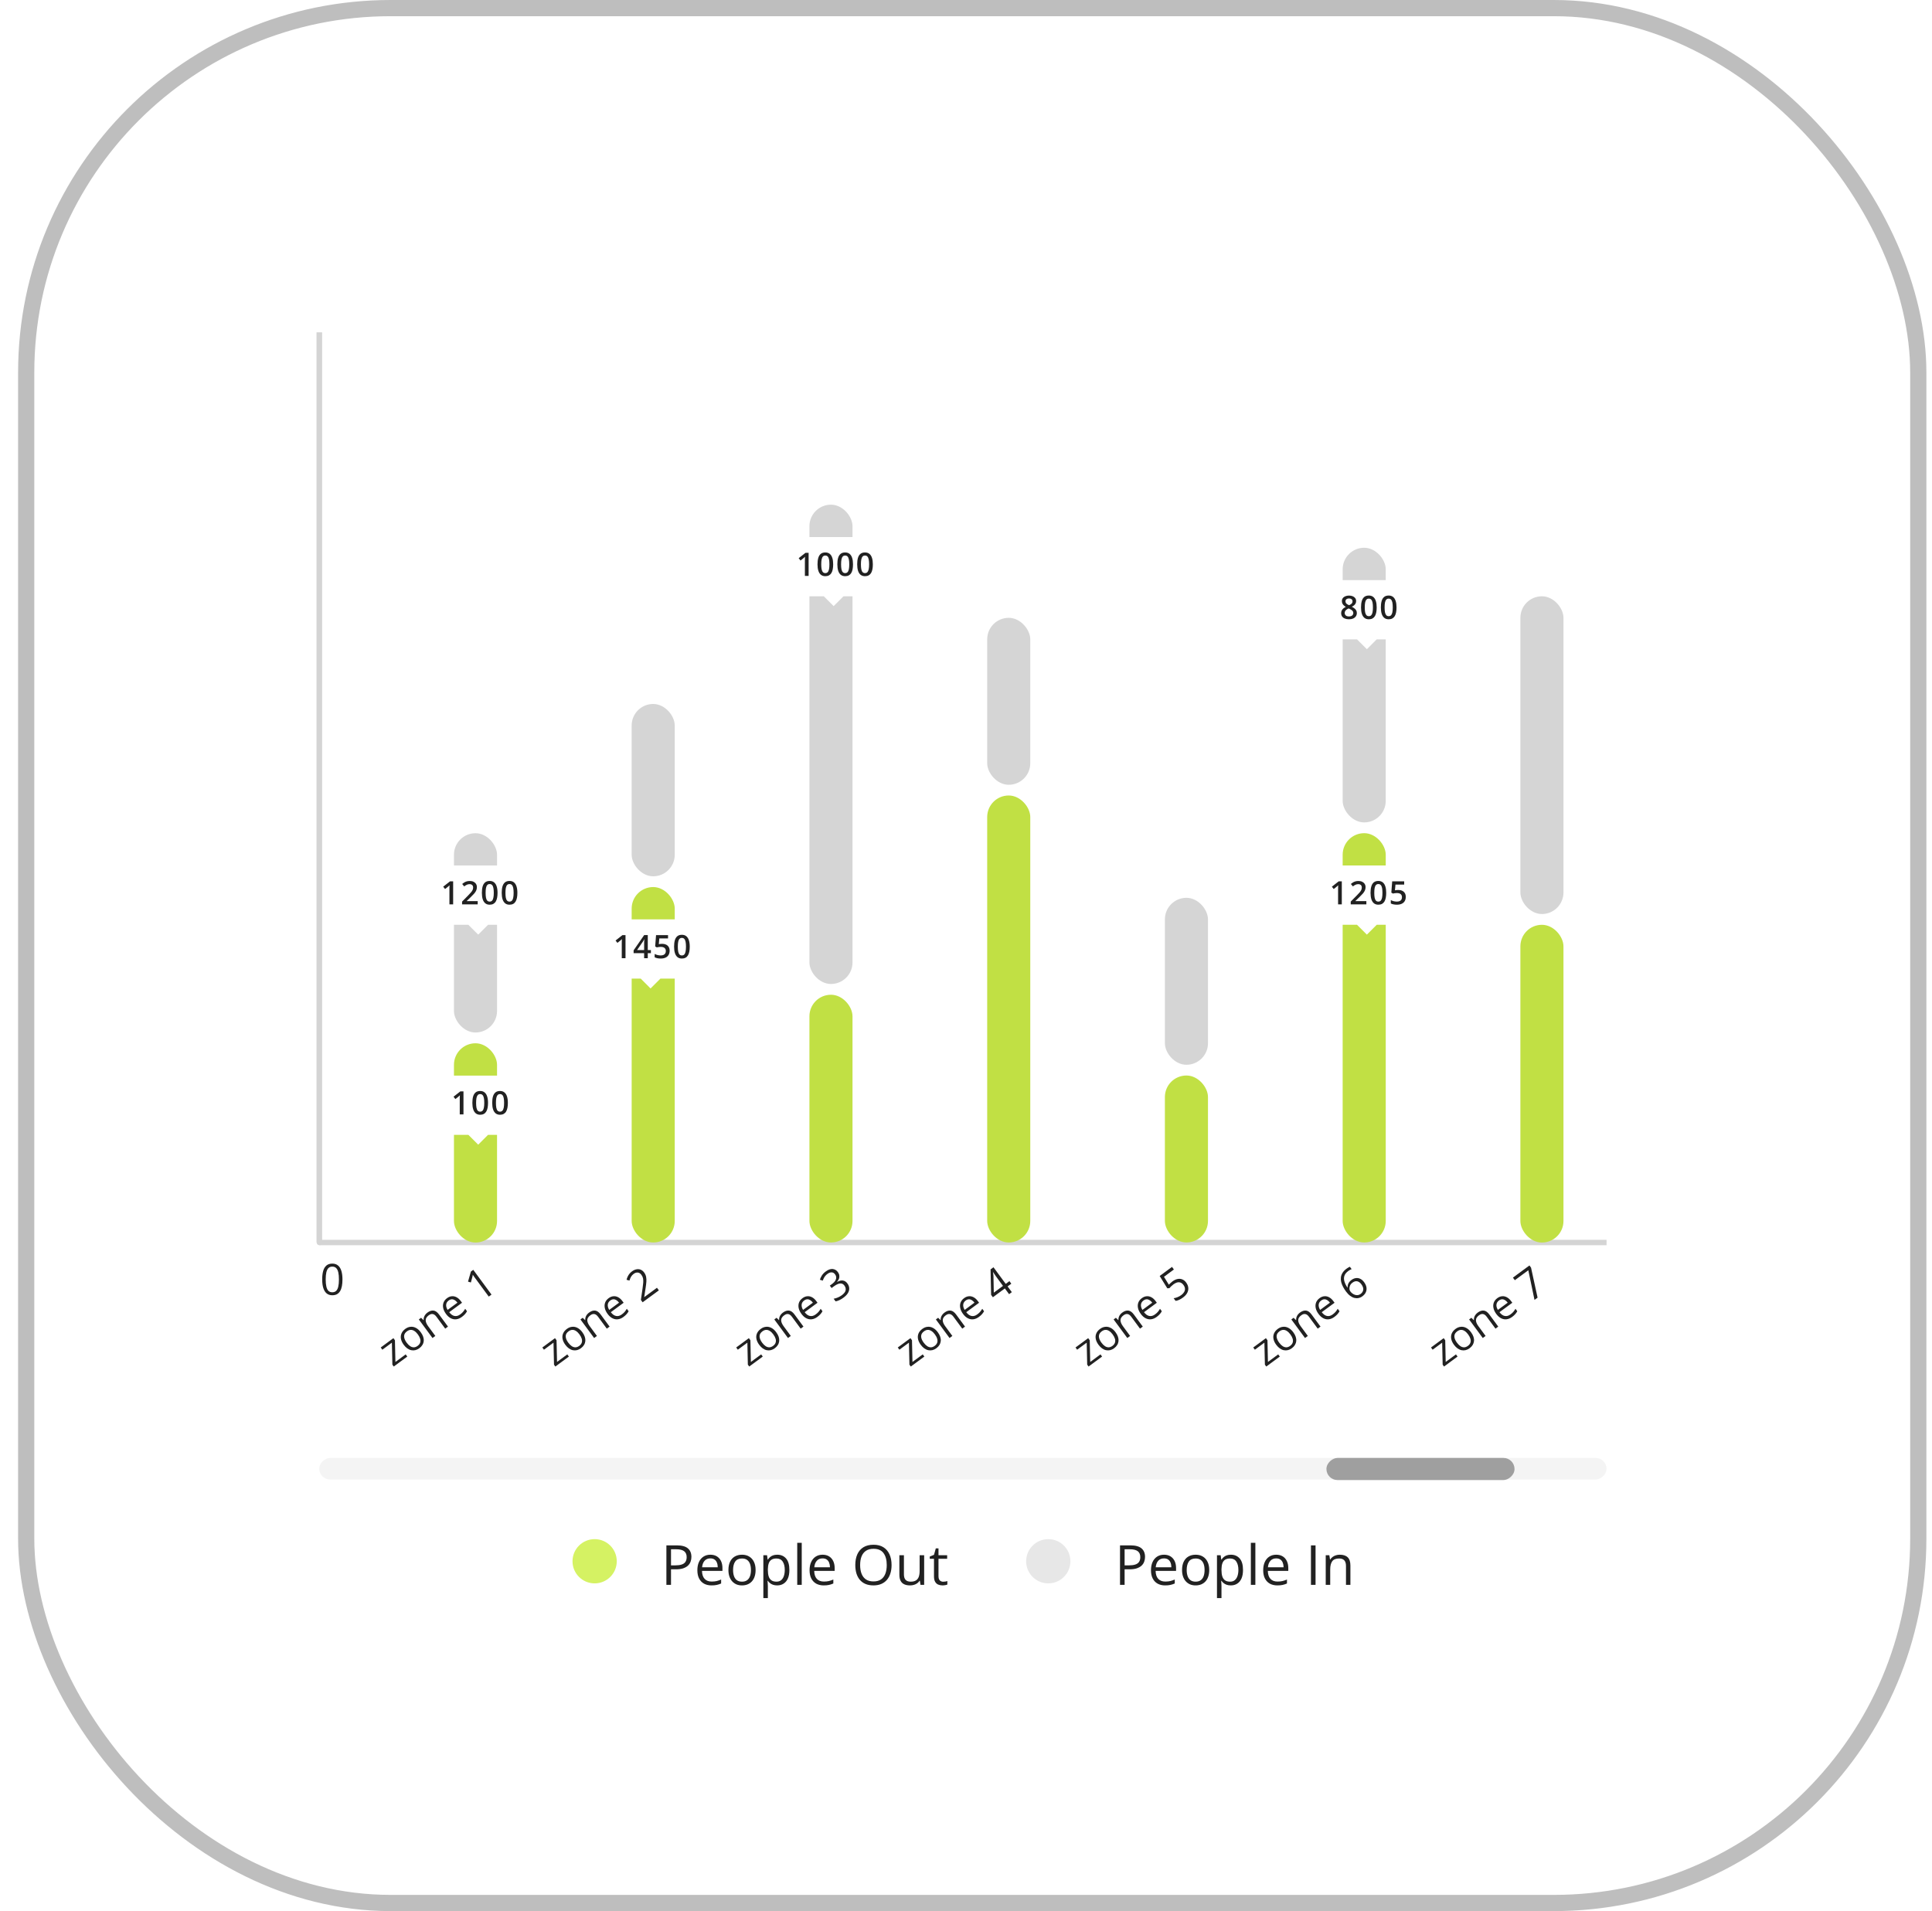 <svg width="93" height="92" viewBox="0 0 93 92" fill="none" xmlns="http://www.w3.org/2000/svg">
<rect x="1.261" y="0.39" width="91.079" height="91.22" rx="17.542" stroke="#BEBEBE" stroke-width="0.78"/>
<g clip-path="url(#clip0_7837_43870)">
<rect width="70" height="61" transform="translate(12 16)" fill="white"/>
<path d="M15.371 9.777V59.814" stroke="#E0E0E0" stroke-width="0.259"/>
<path d="M16.485 61.592C16.485 61.712 16.476 61.819 16.458 61.914C16.44 62.008 16.411 62.088 16.372 62.154C16.333 62.219 16.282 62.269 16.22 62.304C16.158 62.337 16.083 62.354 15.996 62.354C15.886 62.354 15.795 62.324 15.723 62.264C15.651 62.204 15.598 62.117 15.562 62.004C15.527 61.89 15.509 61.752 15.509 61.592C15.509 61.434 15.525 61.298 15.557 61.184C15.589 61.07 15.641 60.983 15.713 60.922C15.784 60.861 15.879 60.83 15.996 60.83C16.108 60.83 16.2 60.861 16.272 60.921C16.344 60.981 16.398 61.068 16.433 61.182C16.468 61.296 16.485 61.432 16.485 61.592ZM15.678 61.592C15.678 61.729 15.689 61.844 15.71 61.936C15.731 62.028 15.764 62.097 15.811 62.143C15.858 62.188 15.92 62.21 15.996 62.21C16.073 62.21 16.134 62.188 16.181 62.143C16.228 62.097 16.262 62.029 16.283 61.937C16.305 61.845 16.315 61.73 16.315 61.592C16.315 61.456 16.305 61.343 16.284 61.251C16.263 61.16 16.229 61.091 16.183 61.045C16.136 60.998 16.074 60.975 15.996 60.975C15.919 60.975 15.857 60.998 15.81 61.045C15.763 61.091 15.73 61.16 15.709 61.251C15.688 61.343 15.678 61.456 15.678 61.592Z" fill="#212121"/>
<path d="M15.242 59.814C15.242 59.886 15.3 59.944 15.371 59.944C15.443 59.944 15.501 59.886 15.501 59.814H15.242ZM15.371 9.777H15.242V59.814H15.371H15.501V9.777H15.371Z" fill="#D4D4D4"/>
<path d="M15.371 59.815H77.334" stroke="#D4D4D4" stroke-width="0.259"/>
<rect x="21.852" y="50.223" width="2.074" height="9.593" rx="1.037" fill="#C1E044"/>
<rect x="21.852" y="40.111" width="2.074" height="9.593" rx="1.037" fill="#D5D5D5"/>
<rect x="30.406" y="42.703" width="2.074" height="17.111" rx="1.037" fill="#C1E044"/>
<rect x="30.406" y="33.889" width="2.074" height="8.296" rx="1.037" fill="#D5D5D5"/>
<rect x="38.963" y="47.887" width="2.074" height="11.926" rx="1.037" fill="#C1E044"/>
<rect x="38.963" y="24.295" width="2.074" height="23.074" rx="1.037" fill="#D5D5D5"/>
<rect x="47.52" y="38.295" width="2.074" height="21.518" rx="1.037" fill="#C1E044"/>
<rect x="47.52" y="29.742" width="2.074" height="8.037" rx="1.037" fill="#D5D5D5"/>
<rect x="56.074" y="51.775" width="2.074" height="8.037" rx="1.037" fill="#C1E044"/>
<rect x="56.074" y="43.221" width="2.074" height="8.037" rx="1.037" fill="#D5D5D5"/>
<rect x="64.631" y="40.109" width="2.074" height="19.704" rx="1.037" fill="#C1E044"/>
<rect x="64.631" y="26.369" width="2.074" height="13.222" rx="1.037" fill="#D5D5D5"/>
<rect x="73.186" y="44.52" width="2.074" height="15.296" rx="1.037" fill="#C1E044"/>
<rect x="73.186" y="28.705" width="2.074" height="15.296" rx="1.037" fill="#D5D5D5"/>
<g filter="url(#filter0_d_7837_43870)">
<path d="M32.872 44C33.516 44 34.038 44.523 34.038 45.167V45.685C34.038 46.33 33.516 46.852 32.872 46.852H31.79L31.316 47.326L30.843 46.852H29.761C29.116 46.852 28.594 46.33 28.594 45.685V45.167C28.594 44.523 29.116 44 29.761 44H32.872Z" fill="white"/>
</g>
<g filter="url(#filter1_d_7837_43870)">
<path d="M24.575 41.406C25.219 41.406 25.741 41.929 25.741 42.573V43.092C25.741 43.736 25.219 44.259 24.575 44.259H23.495L23.02 44.734L22.544 44.259H21.464C20.82 44.259 20.297 43.736 20.297 43.092V42.573C20.297 41.929 20.82 41.406 21.464 41.406H24.575Z" fill="white"/>
</g>
<g filter="url(#filter2_d_7837_43870)">
<path d="M24.575 51.52C25.219 51.52 25.741 52.042 25.741 52.687V53.205C25.741 53.849 25.219 54.372 24.575 54.372H23.493L23.02 54.846L22.546 54.372H21.464C20.82 54.372 20.297 53.849 20.297 53.205V52.687C20.297 52.042 20.82 51.52 21.464 51.52H24.575Z" fill="white"/>
</g>
<g filter="url(#filter3_d_7837_43870)">
<path d="M67.353 41.406C67.997 41.406 68.519 41.929 68.519 42.573V43.092C68.519 43.736 67.997 44.259 67.353 44.259H66.272L65.797 44.734L65.321 44.259H64.241C63.597 44.259 63.074 43.736 63.074 43.092V42.573C63.074 41.929 63.597 41.406 64.241 41.406H67.353Z" fill="white"/>
</g>
<g filter="url(#filter4_d_7837_43870)">
<path d="M67.353 27.668C67.997 27.668 68.519 28.191 68.519 28.835V29.354C68.519 29.998 67.997 30.52 67.353 30.52H66.27L65.797 30.994L65.323 30.52H64.241C63.597 30.52 63.074 29.998 63.074 29.354V28.835C63.074 28.191 63.597 27.668 64.241 27.668H67.353Z" fill="white"/>
</g>
<path d="M30.11 46.129H29.93V45.414C29.93 45.39 29.931 45.367 29.931 45.343C29.932 45.319 29.932 45.296 29.933 45.273C29.934 45.25 29.935 45.228 29.936 45.208C29.926 45.219 29.913 45.232 29.897 45.246C29.882 45.259 29.866 45.273 29.848 45.288L29.721 45.39L29.631 45.277L29.961 45.018H30.11V46.129ZM31.332 45.885H31.182V46.129H31.006V45.885H30.5V45.75L31.008 45.015H31.182V45.737H31.332V45.885ZM31.006 45.737V45.461C31.006 45.438 31.006 45.415 31.006 45.392C31.007 45.368 31.008 45.346 31.009 45.324C31.01 45.302 31.011 45.282 31.012 45.264C31.013 45.245 31.014 45.23 31.015 45.217H31.009C30.999 45.238 30.988 45.258 30.977 45.28C30.965 45.3 30.953 45.321 30.939 45.34L30.666 45.737H31.006ZM31.872 45.435C31.944 45.435 32.007 45.448 32.061 45.473C32.115 45.499 32.158 45.536 32.188 45.586C32.219 45.635 32.234 45.695 32.234 45.767C32.234 45.845 32.217 45.912 32.184 45.969C32.152 46.025 32.103 46.068 32.039 46.099C31.976 46.129 31.898 46.144 31.806 46.144C31.748 46.144 31.694 46.139 31.643 46.129C31.593 46.119 31.55 46.104 31.513 46.083V45.922C31.551 45.944 31.597 45.961 31.65 45.975C31.703 45.988 31.754 45.995 31.802 45.995C31.854 45.995 31.898 45.987 31.935 45.972C31.972 45.956 32.001 45.933 32.02 45.902C32.041 45.87 32.051 45.831 32.051 45.783C32.051 45.719 32.03 45.67 31.989 45.635C31.949 45.6 31.885 45.583 31.799 45.583C31.768 45.583 31.736 45.586 31.701 45.591C31.668 45.596 31.639 45.602 31.616 45.608L31.538 45.562L31.58 45.018H32.157V45.176H31.737L31.713 45.452C31.731 45.448 31.753 45.444 31.778 45.441C31.803 45.437 31.835 45.435 31.872 45.435ZM33.202 45.573C33.202 45.663 33.195 45.743 33.181 45.814C33.167 45.884 33.145 45.944 33.115 45.993C33.085 46.042 33.046 46.08 32.998 46.105C32.95 46.131 32.892 46.144 32.824 46.144C32.738 46.144 32.667 46.122 32.612 46.077C32.556 46.031 32.515 45.966 32.488 45.88C32.461 45.795 32.448 45.692 32.448 45.573C32.448 45.453 32.46 45.351 32.484 45.266C32.509 45.181 32.549 45.115 32.604 45.069C32.659 45.024 32.732 45.001 32.824 45.001C32.91 45.001 32.98 45.024 33.036 45.069C33.092 45.114 33.134 45.18 33.161 45.265C33.188 45.35 33.202 45.453 33.202 45.573ZM32.628 45.573C32.628 45.667 32.634 45.745 32.646 45.808C32.658 45.87 32.679 45.917 32.708 45.949C32.737 45.98 32.776 45.995 32.824 45.995C32.872 45.995 32.91 45.98 32.939 45.949C32.968 45.918 32.989 45.871 33.001 45.808C33.014 45.746 33.021 45.667 33.021 45.573C33.021 45.48 33.015 45.402 33.002 45.339C32.989 45.276 32.969 45.229 32.94 45.198C32.911 45.166 32.872 45.15 32.824 45.15C32.775 45.15 32.736 45.166 32.707 45.198C32.679 45.229 32.658 45.276 32.646 45.339C32.634 45.402 32.628 45.48 32.628 45.573Z" fill="#212121"/>
<path d="M21.813 43.537H21.634V42.822C21.634 42.799 21.634 42.775 21.634 42.751C21.635 42.727 21.635 42.704 21.636 42.681C21.637 42.658 21.638 42.636 21.64 42.616C21.629 42.627 21.616 42.64 21.6 42.654C21.585 42.667 21.569 42.682 21.552 42.696L21.424 42.798L21.334 42.685L21.664 42.427H21.813V43.537ZM22.995 43.537H22.243V43.403L22.531 43.111C22.587 43.054 22.632 43.005 22.668 42.964C22.704 42.923 22.731 42.884 22.748 42.847C22.766 42.81 22.775 42.77 22.775 42.726C22.775 42.672 22.759 42.632 22.728 42.604C22.697 42.577 22.657 42.563 22.606 42.563C22.558 42.563 22.513 42.572 22.472 42.592C22.432 42.61 22.39 42.637 22.346 42.672L22.248 42.554C22.279 42.528 22.312 42.504 22.347 42.482C22.383 42.46 22.422 42.443 22.465 42.43C22.509 42.417 22.559 42.411 22.614 42.411C22.685 42.411 22.746 42.423 22.797 42.449C22.848 42.474 22.887 42.508 22.914 42.553C22.942 42.597 22.956 42.649 22.956 42.708C22.956 42.768 22.944 42.823 22.921 42.874C22.897 42.925 22.863 42.975 22.819 43.024C22.775 43.074 22.722 43.127 22.662 43.185L22.469 43.372V43.381H22.995V43.537ZM23.95 42.981C23.95 43.071 23.943 43.151 23.929 43.222C23.915 43.292 23.893 43.352 23.863 43.401C23.834 43.45 23.794 43.488 23.746 43.514C23.698 43.539 23.64 43.552 23.572 43.552C23.486 43.552 23.416 43.53 23.36 43.485C23.304 43.439 23.263 43.374 23.236 43.289C23.209 43.203 23.196 43.101 23.196 42.981C23.196 42.862 23.208 42.759 23.232 42.674C23.257 42.589 23.297 42.523 23.352 42.477C23.407 42.432 23.48 42.409 23.572 42.409C23.658 42.409 23.729 42.432 23.784 42.477C23.841 42.523 23.882 42.588 23.909 42.673C23.936 42.759 23.95 42.861 23.95 42.981ZM23.376 42.981C23.376 43.075 23.382 43.153 23.394 43.216C23.407 43.279 23.427 43.326 23.456 43.357C23.485 43.388 23.524 43.403 23.572 43.403C23.62 43.403 23.658 43.388 23.687 43.357C23.716 43.326 23.737 43.279 23.749 43.217C23.763 43.154 23.769 43.075 23.769 42.981C23.769 42.888 23.763 42.81 23.75 42.747C23.738 42.684 23.717 42.637 23.688 42.606C23.659 42.574 23.62 42.558 23.572 42.558C23.523 42.558 23.484 42.574 23.456 42.606C23.427 42.637 23.407 42.684 23.394 42.747C23.382 42.81 23.376 42.888 23.376 42.981ZM24.905 42.981C24.905 43.071 24.898 43.151 24.884 43.222C24.87 43.292 24.848 43.352 24.818 43.401C24.788 43.45 24.75 43.488 24.701 43.514C24.653 43.539 24.595 43.552 24.527 43.552C24.441 43.552 24.37 43.53 24.315 43.485C24.259 43.439 24.218 43.374 24.191 43.289C24.164 43.203 24.151 43.101 24.151 42.981C24.151 42.862 24.163 42.759 24.187 42.674C24.212 42.589 24.252 42.523 24.307 42.477C24.362 42.432 24.436 42.409 24.527 42.409C24.613 42.409 24.684 42.432 24.739 42.477C24.796 42.523 24.837 42.588 24.864 42.673C24.891 42.759 24.905 42.861 24.905 42.981ZM24.331 42.981C24.331 43.075 24.337 43.153 24.349 43.216C24.362 43.279 24.382 43.326 24.411 43.357C24.44 43.388 24.479 43.403 24.527 43.403C24.575 43.403 24.613 43.388 24.642 43.357C24.671 43.326 24.692 43.279 24.704 43.217C24.718 43.154 24.724 43.075 24.724 42.981C24.724 42.888 24.718 42.81 24.705 42.747C24.692 42.684 24.672 42.637 24.643 42.606C24.614 42.574 24.575 42.558 24.527 42.558C24.478 42.558 24.439 42.574 24.41 42.606C24.382 42.637 24.362 42.684 24.349 42.747C24.337 42.81 24.331 42.888 24.331 42.981Z" fill="#212121"/>
<path d="M22.31 53.648H22.131V52.934C22.131 52.91 22.131 52.886 22.131 52.862C22.132 52.839 22.132 52.815 22.133 52.792C22.134 52.77 22.135 52.748 22.137 52.727C22.126 52.739 22.113 52.751 22.097 52.765C22.082 52.779 22.066 52.793 22.049 52.808L21.921 52.909L21.831 52.796L22.161 52.538H22.31V53.648ZM23.492 53.092C23.492 53.182 23.485 53.262 23.471 53.333C23.457 53.404 23.435 53.463 23.405 53.513C23.375 53.562 23.337 53.599 23.288 53.625C23.24 53.651 23.182 53.664 23.114 53.664C23.028 53.664 22.957 53.641 22.902 53.596C22.846 53.55 22.805 53.485 22.778 53.4C22.751 53.315 22.738 53.212 22.738 53.092C22.738 52.973 22.75 52.871 22.774 52.786C22.799 52.7 22.839 52.634 22.894 52.589C22.949 52.543 23.023 52.52 23.114 52.52C23.2 52.52 23.271 52.543 23.326 52.589C23.383 52.634 23.424 52.699 23.451 52.785C23.478 52.87 23.492 52.972 23.492 53.092ZM22.918 53.092C22.918 53.186 22.924 53.264 22.936 53.327C22.949 53.39 22.969 53.437 22.998 53.468C23.027 53.499 23.066 53.515 23.114 53.515C23.162 53.515 23.2 53.499 23.229 53.468C23.258 53.438 23.279 53.391 23.291 53.328C23.305 53.265 23.311 53.187 23.311 53.092C23.311 52.999 23.305 52.921 23.292 52.858C23.28 52.796 23.259 52.749 23.23 52.717C23.201 52.685 23.162 52.669 23.114 52.669C23.065 52.669 23.026 52.685 22.997 52.717C22.969 52.749 22.949 52.796 22.936 52.858C22.924 52.921 22.918 52.999 22.918 53.092ZM24.447 53.092C24.447 53.182 24.44 53.262 24.426 53.333C24.412 53.404 24.39 53.463 24.36 53.513C24.331 53.562 24.291 53.599 24.243 53.625C24.195 53.651 24.137 53.664 24.069 53.664C23.983 53.664 23.913 53.641 23.857 53.596C23.801 53.55 23.76 53.485 23.733 53.4C23.706 53.315 23.693 53.212 23.693 53.092C23.693 52.973 23.705 52.871 23.729 52.786C23.754 52.7 23.794 52.634 23.849 52.589C23.904 52.543 23.978 52.52 24.069 52.52C24.155 52.52 24.226 52.543 24.281 52.589C24.338 52.634 24.379 52.699 24.406 52.785C24.433 52.87 24.447 52.972 24.447 53.092ZM23.873 53.092C23.873 53.186 23.879 53.264 23.891 53.327C23.904 53.39 23.924 53.437 23.953 53.468C23.982 53.499 24.021 53.515 24.069 53.515C24.117 53.515 24.155 53.499 24.184 53.468C24.213 53.438 24.234 53.391 24.247 53.328C24.26 53.265 24.266 53.187 24.266 53.092C24.266 52.999 24.26 52.921 24.247 52.858C24.235 52.796 24.214 52.749 24.185 52.717C24.156 52.685 24.117 52.669 24.069 52.669C24.02 52.669 23.981 52.685 23.953 52.717C23.924 52.749 23.904 52.796 23.891 52.858C23.879 52.921 23.873 52.999 23.873 53.092Z" fill="#212121"/>
<path d="M64.59 43.537H64.411V42.822C64.411 42.799 64.411 42.775 64.412 42.751C64.412 42.727 64.413 42.704 64.413 42.681C64.414 42.658 64.415 42.636 64.417 42.616C64.406 42.627 64.393 42.64 64.377 42.654C64.362 42.667 64.346 42.682 64.329 42.696L64.201 42.798L64.112 42.685L64.441 42.427H64.59V43.537ZM65.772 43.537H65.02V43.403L65.308 43.111C65.364 43.054 65.41 43.005 65.446 42.964C65.482 42.923 65.508 42.884 65.525 42.847C65.543 42.81 65.552 42.77 65.552 42.726C65.552 42.672 65.537 42.632 65.506 42.604C65.475 42.577 65.434 42.563 65.383 42.563C65.335 42.563 65.291 42.572 65.25 42.592C65.209 42.61 65.167 42.637 65.124 42.672L65.026 42.554C65.056 42.528 65.089 42.504 65.124 42.482C65.16 42.46 65.199 42.443 65.243 42.43C65.286 42.417 65.336 42.411 65.392 42.411C65.462 42.411 65.523 42.423 65.574 42.449C65.625 42.474 65.664 42.508 65.692 42.553C65.72 42.597 65.734 42.649 65.734 42.708C65.734 42.768 65.722 42.823 65.698 42.874C65.674 42.925 65.64 42.975 65.596 43.024C65.552 43.074 65.5 43.127 65.439 43.185L65.247 43.372V43.381H65.772V43.537ZM66.727 42.981C66.727 43.071 66.72 43.151 66.706 43.222C66.692 43.292 66.671 43.352 66.641 43.401C66.611 43.45 66.572 43.488 66.524 43.514C66.476 43.539 66.417 43.552 66.349 43.552C66.263 43.552 66.193 43.53 66.137 43.485C66.081 43.439 66.04 43.374 66.013 43.289C65.987 43.203 65.973 43.101 65.973 42.981C65.973 42.862 65.985 42.759 66.01 42.674C66.034 42.589 66.074 42.523 66.129 42.477C66.185 42.432 66.258 42.409 66.349 42.409C66.435 42.409 66.506 42.432 66.562 42.477C66.618 42.523 66.659 42.588 66.686 42.673C66.714 42.759 66.727 42.861 66.727 42.981ZM66.153 42.981C66.153 43.075 66.159 43.153 66.171 43.216C66.184 43.279 66.205 43.326 66.234 43.357C66.262 43.388 66.301 43.403 66.349 43.403C66.397 43.403 66.436 43.388 66.465 43.357C66.493 43.326 66.514 43.279 66.527 43.217C66.54 43.154 66.546 43.075 66.546 42.981C66.546 42.888 66.54 42.81 66.528 42.747C66.515 42.684 66.494 42.637 66.465 42.606C66.436 42.574 66.398 42.558 66.349 42.558C66.3 42.558 66.262 42.574 66.233 42.606C66.204 42.637 66.184 42.684 66.171 42.747C66.159 42.81 66.153 42.888 66.153 42.981ZM67.308 42.843C67.379 42.843 67.442 42.856 67.496 42.882C67.551 42.907 67.593 42.944 67.624 42.994C67.654 43.043 67.669 43.103 67.669 43.175C67.669 43.253 67.653 43.32 67.62 43.377C67.587 43.433 67.539 43.476 67.475 43.507C67.411 43.537 67.333 43.552 67.242 43.552C67.183 43.552 67.129 43.547 67.079 43.537C67.028 43.527 66.985 43.512 66.949 43.492V43.331C66.987 43.352 67.032 43.369 67.085 43.383C67.138 43.396 67.189 43.403 67.238 43.403C67.29 43.403 67.334 43.395 67.371 43.38C67.408 43.365 67.436 43.341 67.456 43.31C67.476 43.279 67.486 43.239 67.486 43.191C67.486 43.127 67.466 43.078 67.425 43.043C67.384 43.008 67.321 42.991 67.234 42.991C67.204 42.991 67.171 42.994 67.137 42.999C67.103 43.004 67.075 43.01 67.052 43.016L66.974 42.97L67.015 42.427H67.593V42.584H67.173L67.148 42.86C67.167 42.856 67.188 42.852 67.214 42.849C67.239 42.845 67.27 42.843 67.308 42.843Z" fill="#212121"/>
<path d="M64.937 28.671C65.001 28.671 65.059 28.681 65.111 28.702C65.162 28.721 65.203 28.751 65.234 28.791C65.264 28.83 65.279 28.879 65.279 28.937C65.279 28.982 65.27 29.021 65.251 29.055C65.233 29.088 65.208 29.118 65.177 29.143C65.145 29.168 65.11 29.19 65.071 29.209C65.115 29.23 65.155 29.255 65.191 29.283C65.228 29.31 65.258 29.342 65.28 29.379C65.303 29.416 65.314 29.459 65.314 29.509C65.314 29.571 65.298 29.625 65.266 29.671C65.235 29.716 65.191 29.751 65.135 29.776C65.079 29.8 65.013 29.812 64.938 29.812C64.858 29.812 64.789 29.8 64.733 29.776C64.676 29.753 64.633 29.719 64.603 29.675C64.574 29.63 64.559 29.577 64.559 29.515C64.559 29.464 64.569 29.42 64.59 29.382C64.61 29.345 64.637 29.312 64.671 29.285C64.705 29.258 64.743 29.235 64.784 29.216C64.749 29.195 64.717 29.172 64.688 29.146C64.66 29.12 64.636 29.09 64.619 29.056C64.603 29.021 64.594 28.981 64.594 28.936C64.594 28.879 64.61 28.83 64.641 28.791C64.671 28.752 64.713 28.722 64.764 28.702C64.817 28.681 64.874 28.671 64.937 28.671ZM64.73 29.508C64.73 29.557 64.747 29.597 64.781 29.628C64.816 29.66 64.867 29.675 64.935 29.675C65.003 29.675 65.055 29.66 65.09 29.629C65.126 29.598 65.143 29.557 65.143 29.507C65.143 29.474 65.134 29.446 65.116 29.421C65.098 29.396 65.074 29.374 65.044 29.355C65.014 29.335 64.981 29.317 64.944 29.3L64.92 29.29C64.881 29.307 64.847 29.326 64.818 29.347C64.79 29.368 64.768 29.392 64.752 29.418C64.737 29.444 64.73 29.474 64.73 29.508ZM64.935 28.809C64.886 28.809 64.846 28.821 64.814 28.845C64.782 28.869 64.767 28.903 64.767 28.948C64.767 28.98 64.774 29.008 64.79 29.03C64.805 29.053 64.826 29.073 64.853 29.09C64.879 29.106 64.908 29.121 64.94 29.135C64.971 29.122 64.999 29.107 65.023 29.09C65.049 29.074 65.069 29.054 65.083 29.031C65.099 29.008 65.106 28.98 65.106 28.948C65.106 28.903 65.09 28.869 65.058 28.845C65.027 28.821 64.986 28.809 64.935 28.809ZM66.269 29.241C66.269 29.331 66.262 29.411 66.248 29.482C66.234 29.552 66.213 29.612 66.183 29.661C66.153 29.71 66.114 29.747 66.066 29.773C66.018 29.799 65.959 29.812 65.891 29.812C65.805 29.812 65.735 29.79 65.679 29.744C65.623 29.699 65.582 29.634 65.555 29.549C65.528 29.463 65.515 29.36 65.515 29.241C65.515 29.121 65.527 29.019 65.552 28.934C65.576 28.849 65.616 28.783 65.671 28.737C65.727 28.692 65.8 28.669 65.891 28.669C65.977 28.669 66.048 28.692 66.104 28.737C66.16 28.782 66.201 28.848 66.228 28.933C66.256 29.018 66.269 29.121 66.269 29.241ZM65.695 29.241C65.695 29.335 65.701 29.413 65.713 29.476C65.726 29.538 65.747 29.585 65.776 29.617C65.805 29.648 65.843 29.663 65.891 29.663C65.939 29.663 65.978 29.648 66.007 29.617C66.035 29.586 66.056 29.539 66.069 29.476C66.082 29.414 66.088 29.335 66.088 29.241C66.088 29.148 66.082 29.07 66.07 29.007C66.057 28.944 66.036 28.897 66.007 28.866C65.978 28.834 65.94 28.818 65.891 28.818C65.842 28.818 65.804 28.834 65.775 28.866C65.746 28.897 65.726 28.944 65.713 29.007C65.701 29.07 65.695 29.148 65.695 29.241ZM67.224 29.241C67.224 29.331 67.217 29.411 67.203 29.482C67.189 29.552 67.168 29.612 67.138 29.661C67.108 29.71 67.069 29.747 67.021 29.773C66.973 29.799 66.914 29.812 66.846 29.812C66.76 29.812 66.69 29.79 66.634 29.744C66.579 29.699 66.537 29.634 66.51 29.549C66.484 29.463 66.47 29.36 66.47 29.241C66.47 29.121 66.482 29.019 66.507 28.934C66.531 28.849 66.571 28.783 66.627 28.737C66.682 28.692 66.755 28.669 66.846 28.669C66.932 28.669 67.003 28.692 67.059 28.737C67.115 28.782 67.156 28.848 67.183 28.933C67.211 29.018 67.224 29.121 67.224 29.241ZM66.65 29.241C66.65 29.335 66.656 29.413 66.668 29.476C66.681 29.538 66.702 29.585 66.731 29.617C66.76 29.648 66.798 29.663 66.846 29.663C66.894 29.663 66.933 29.648 66.962 29.617C66.99 29.586 67.011 29.539 67.024 29.476C67.037 29.414 67.043 29.335 67.043 29.241C67.043 29.148 67.037 29.07 67.025 29.007C67.012 28.944 66.991 28.897 66.962 28.866C66.933 28.834 66.895 28.818 66.846 28.818C66.797 28.818 66.759 28.834 66.73 28.866C66.701 28.897 66.681 28.944 66.668 29.007C66.656 29.07 66.65 29.148 66.65 29.241Z" fill="#212121"/>
<g filter="url(#filter5_d_7837_43870)">
<path d="M41.685 25.594C42.329 25.594 42.851 26.116 42.851 26.761V27.279C42.85 27.924 42.329 28.446 41.685 28.446H40.602L40.129 28.92L39.655 28.446H38.573C37.929 28.446 37.406 27.924 37.406 27.279V26.761C37.406 26.116 37.929 25.594 38.573 25.594H41.685Z" fill="white"/>
</g>
<path d="M38.924 27.723H38.745V27.008C38.745 26.984 38.745 26.96 38.746 26.936C38.746 26.913 38.747 26.889 38.747 26.867C38.748 26.844 38.749 26.822 38.751 26.801C38.74 26.813 38.727 26.826 38.712 26.839C38.696 26.853 38.68 26.867 38.663 26.882L38.535 26.984L38.446 26.87L38.775 26.612H38.924V27.723ZM40.106 27.167C40.106 27.256 40.099 27.337 40.085 27.407C40.071 27.478 40.05 27.538 40.02 27.587C39.99 27.636 39.951 27.673 39.903 27.699C39.855 27.725 39.796 27.738 39.728 27.738C39.642 27.738 39.572 27.715 39.516 27.67C39.46 27.625 39.419 27.559 39.392 27.474C39.365 27.389 39.352 27.286 39.352 27.167C39.352 27.047 39.364 26.945 39.389 26.86C39.413 26.774 39.453 26.709 39.508 26.663C39.564 26.617 39.637 26.595 39.728 26.595C39.814 26.595 39.885 26.617 39.941 26.663C39.997 26.708 40.038 26.773 40.065 26.859C40.093 26.944 40.106 27.047 40.106 27.167ZM39.532 27.167C39.532 27.26 39.538 27.339 39.55 27.401C39.563 27.464 39.584 27.511 39.613 27.543C39.641 27.573 39.68 27.589 39.728 27.589C39.776 27.589 39.815 27.573 39.843 27.543C39.872 27.512 39.893 27.465 39.906 27.402C39.919 27.339 39.925 27.261 39.925 27.167C39.925 27.073 39.919 26.995 39.907 26.933C39.894 26.87 39.873 26.823 39.844 26.791C39.815 26.759 39.777 26.744 39.728 26.744C39.679 26.744 39.641 26.759 39.612 26.791C39.583 26.823 39.563 26.87 39.55 26.933C39.538 26.995 39.532 27.073 39.532 27.167ZM41.061 27.167C41.061 27.256 41.054 27.337 41.04 27.407C41.026 27.478 41.005 27.538 40.975 27.587C40.945 27.636 40.906 27.673 40.858 27.699C40.81 27.725 40.751 27.738 40.683 27.738C40.597 27.738 40.527 27.715 40.471 27.67C40.415 27.625 40.374 27.559 40.347 27.474C40.321 27.389 40.307 27.286 40.307 27.167C40.307 27.047 40.319 26.945 40.343 26.86C40.368 26.774 40.408 26.709 40.464 26.663C40.519 26.617 40.592 26.595 40.683 26.595C40.769 26.595 40.84 26.617 40.896 26.663C40.952 26.708 40.993 26.773 41.02 26.859C41.048 26.944 41.061 27.047 41.061 27.167ZM40.487 27.167C40.487 27.26 40.493 27.339 40.505 27.401C40.518 27.464 40.539 27.511 40.568 27.543C40.596 27.573 40.635 27.589 40.683 27.589C40.731 27.589 40.77 27.573 40.798 27.543C40.827 27.512 40.848 27.465 40.861 27.402C40.874 27.339 40.88 27.261 40.88 27.167C40.88 27.073 40.874 26.995 40.861 26.933C40.849 26.87 40.828 26.823 40.799 26.791C40.77 26.759 40.732 26.744 40.683 26.744C40.634 26.744 40.596 26.759 40.567 26.791C40.538 26.823 40.518 26.87 40.505 26.933C40.493 26.995 40.487 27.073 40.487 27.167ZM42.016 27.167C42.016 27.256 42.009 27.337 41.995 27.407C41.981 27.478 41.96 27.538 41.93 27.587C41.9 27.636 41.861 27.673 41.813 27.699C41.765 27.725 41.706 27.738 41.638 27.738C41.552 27.738 41.482 27.715 41.426 27.67C41.37 27.625 41.329 27.559 41.302 27.474C41.276 27.389 41.262 27.286 41.262 27.167C41.262 27.047 41.274 26.945 41.298 26.86C41.323 26.774 41.363 26.709 41.419 26.663C41.474 26.617 41.547 26.595 41.638 26.595C41.724 26.595 41.795 26.617 41.851 26.663C41.907 26.708 41.948 26.773 41.975 26.859C42.003 26.944 42.016 27.047 42.016 27.167ZM41.442 27.167C41.442 27.26 41.448 27.339 41.46 27.401C41.473 27.464 41.494 27.511 41.523 27.543C41.551 27.573 41.59 27.589 41.638 27.589C41.686 27.589 41.725 27.573 41.754 27.543C41.782 27.512 41.803 27.465 41.816 27.402C41.829 27.339 41.836 27.261 41.836 27.167C41.836 27.073 41.829 26.995 41.816 26.933C41.804 26.87 41.783 26.823 41.754 26.791C41.725 26.759 41.687 26.744 41.638 26.744C41.589 26.744 41.551 26.759 41.522 26.791C41.493 26.823 41.473 26.87 41.46 26.933C41.448 26.995 41.442 27.073 41.442 27.167Z" fill="#212121"/>
<path d="M19.606 65.305L18.954 65.785L18.888 65.695L18.864 64.636L18.405 64.975L18.327 64.868L18.937 64.419L19.011 64.52L19.034 65.564L19.528 65.2L19.606 65.305ZM20.255 64.136C20.309 64.209 20.348 64.281 20.371 64.353C20.395 64.425 20.403 64.494 20.396 64.56C20.39 64.626 20.369 64.688 20.333 64.747C20.298 64.805 20.248 64.858 20.184 64.905C20.124 64.949 20.061 64.979 19.996 64.995C19.931 65.01 19.866 65.012 19.8 64.999C19.735 64.986 19.671 64.957 19.609 64.915C19.547 64.871 19.489 64.813 19.435 64.74C19.363 64.642 19.318 64.546 19.301 64.454C19.283 64.36 19.292 64.273 19.327 64.192C19.362 64.11 19.422 64.037 19.507 63.974C19.589 63.914 19.674 63.88 19.761 63.872C19.849 63.863 19.936 63.88 20.02 63.925C20.105 63.968 20.183 64.038 20.255 64.136ZM19.575 64.636C19.628 64.708 19.683 64.763 19.741 64.802C19.799 64.841 19.858 64.86 19.919 64.86C19.98 64.859 20.042 64.836 20.104 64.79C20.166 64.744 20.206 64.692 20.225 64.634C20.244 64.576 20.244 64.513 20.224 64.447C20.204 64.38 20.168 64.311 20.115 64.239C20.062 64.168 20.008 64.113 19.951 64.076C19.893 64.037 19.834 64.019 19.773 64.02C19.713 64.021 19.651 64.044 19.588 64.091C19.495 64.159 19.45 64.24 19.451 64.334C19.454 64.427 19.495 64.528 19.575 64.636ZM20.572 63.19C20.678 63.112 20.778 63.079 20.871 63.091C20.963 63.103 21.051 63.166 21.136 63.281L21.565 63.863L21.431 63.961L21.009 63.388C20.954 63.314 20.896 63.27 20.834 63.259C20.773 63.247 20.708 63.266 20.638 63.318C20.539 63.391 20.49 63.47 20.491 63.556C20.492 63.641 20.532 63.737 20.61 63.844L20.955 64.312L20.819 64.412L20.161 63.518L20.27 63.438L20.386 63.551L20.393 63.546C20.389 63.5 20.394 63.456 20.407 63.413C20.421 63.37 20.442 63.33 20.47 63.292C20.498 63.254 20.532 63.22 20.572 63.19ZM21.518 62.494C21.594 62.438 21.671 62.407 21.75 62.401C21.83 62.394 21.906 62.411 21.98 62.451C22.053 62.49 22.119 62.55 22.179 62.631L22.241 62.715L21.624 63.169C21.703 63.273 21.788 63.334 21.878 63.351C21.97 63.369 22.061 63.344 22.153 63.276C22.209 63.235 22.256 63.193 22.291 63.151C22.327 63.108 22.361 63.06 22.393 63.005L22.481 63.124C22.451 63.178 22.416 63.225 22.379 63.267C22.341 63.309 22.293 63.352 22.232 63.397C22.146 63.46 22.059 63.498 21.969 63.51C21.879 63.522 21.792 63.506 21.706 63.464C21.621 63.422 21.542 63.352 21.47 63.254C21.399 63.158 21.354 63.063 21.334 62.969C21.314 62.874 21.32 62.786 21.351 62.705C21.382 62.623 21.438 62.553 21.518 62.494ZM21.598 62.606C21.525 62.659 21.485 62.725 21.477 62.804C21.469 62.883 21.492 62.968 21.546 63.059L22.019 62.711C21.979 62.658 21.937 62.617 21.891 62.589C21.845 62.56 21.797 62.546 21.748 62.548C21.699 62.549 21.649 62.569 21.598 62.606ZM23.659 62.321L23.527 62.418L22.905 61.573C22.881 61.541 22.861 61.514 22.844 61.491C22.827 61.467 22.812 61.446 22.799 61.426C22.785 61.406 22.772 61.385 22.759 61.364C22.755 61.393 22.75 61.42 22.745 61.443C22.739 61.466 22.732 61.494 22.723 61.528L22.667 61.738L22.529 61.698L22.668 61.212L22.781 61.129L23.659 62.321Z" fill="#212121"/>
<path d="M27.385 65.305L26.733 65.785L26.668 65.695L26.644 64.636L26.184 64.975L26.106 64.868L26.716 64.419L26.79 64.52L26.814 65.564L27.308 65.2L27.385 65.305ZM28.034 64.136C28.088 64.209 28.127 64.281 28.15 64.353C28.174 64.425 28.182 64.494 28.176 64.56C28.169 64.626 28.148 64.688 28.112 64.747C28.077 64.805 28.027 64.858 27.963 64.905C27.903 64.949 27.841 64.979 27.776 64.995C27.71 65.01 27.645 65.012 27.579 64.999C27.514 64.986 27.451 64.957 27.388 64.915C27.326 64.871 27.268 64.813 27.214 64.74C27.142 64.642 27.097 64.546 27.08 64.454C27.062 64.36 27.071 64.273 27.106 64.192C27.141 64.11 27.201 64.037 27.287 63.974C27.368 63.914 27.453 63.88 27.541 63.872C27.629 63.863 27.715 63.88 27.8 63.925C27.884 63.968 27.963 64.038 28.034 64.136ZM27.354 64.636C27.407 64.708 27.462 64.763 27.52 64.802C27.578 64.841 27.637 64.86 27.698 64.86C27.759 64.859 27.821 64.836 27.884 64.79C27.945 64.744 27.986 64.692 28.004 64.634C28.023 64.576 28.023 64.513 28.003 64.447C27.983 64.38 27.947 64.311 27.894 64.239C27.842 64.168 27.787 64.113 27.73 64.076C27.672 64.037 27.613 64.019 27.553 64.02C27.492 64.021 27.43 64.044 27.367 64.091C27.274 64.159 27.229 64.24 27.231 64.334C27.233 64.427 27.274 64.528 27.354 64.636ZM28.352 63.19C28.458 63.112 28.557 63.079 28.65 63.091C28.742 63.103 28.831 63.166 28.915 63.281L29.344 63.863L29.21 63.961L28.788 63.388C28.733 63.314 28.675 63.27 28.614 63.259C28.553 63.247 28.487 63.266 28.417 63.318C28.318 63.391 28.269 63.47 28.27 63.556C28.271 63.641 28.311 63.737 28.389 63.844L28.734 64.312L28.599 64.412L27.941 63.518L28.05 63.438L28.165 63.551L28.172 63.546C28.168 63.5 28.173 63.456 28.187 63.413C28.2 63.37 28.221 63.33 28.249 63.292C28.277 63.254 28.311 63.22 28.352 63.19ZM29.297 62.494C29.373 62.438 29.451 62.407 29.53 62.401C29.609 62.394 29.685 62.411 29.759 62.451C29.832 62.49 29.899 62.55 29.958 62.631L30.02 62.715L29.403 63.169C29.482 63.273 29.567 63.334 29.658 63.351C29.749 63.369 29.84 63.344 29.932 63.276C29.989 63.235 30.035 63.193 30.071 63.151C30.107 63.108 30.14 63.06 30.172 63.005L30.26 63.124C30.23 63.178 30.196 63.225 30.158 63.267C30.121 63.309 30.072 63.352 30.012 63.397C29.926 63.46 29.838 63.498 29.748 63.51C29.659 63.522 29.571 63.506 29.486 63.464C29.4 63.422 29.321 63.352 29.249 63.254C29.178 63.158 29.133 63.063 29.113 62.969C29.094 62.874 29.099 62.786 29.13 62.705C29.161 62.623 29.217 62.553 29.297 62.494ZM29.377 62.606C29.305 62.659 29.264 62.725 29.256 62.804C29.248 62.883 29.271 62.968 29.326 63.059L29.799 62.711C29.759 62.658 29.716 62.617 29.67 62.589C29.624 62.56 29.577 62.546 29.528 62.548C29.478 62.549 29.428 62.569 29.377 62.606ZM31.715 62.117L30.934 62.692L30.851 62.579L30.931 62.02C30.946 61.917 30.957 61.827 30.963 61.75C30.969 61.674 30.966 61.605 30.954 61.544C30.942 61.483 30.916 61.425 30.875 61.371C30.826 61.303 30.768 61.267 30.702 61.261C30.636 61.254 30.57 61.275 30.505 61.323C30.448 61.365 30.404 61.412 30.375 61.464C30.345 61.516 30.32 61.577 30.3 61.647L30.161 61.609C30.173 61.559 30.189 61.51 30.211 61.462C30.233 61.414 30.261 61.368 30.295 61.325C30.329 61.282 30.37 61.242 30.419 61.206C30.492 61.152 30.565 61.118 30.637 61.105C30.709 61.091 30.777 61.097 30.841 61.123C30.905 61.149 30.961 61.195 31.009 61.26C31.055 61.323 31.086 61.391 31.101 61.464C31.116 61.536 31.12 61.615 31.114 61.702C31.108 61.788 31.096 61.883 31.08 61.986L31.011 62.436L31.015 62.441L31.624 61.993L31.715 62.117Z" fill="#212121"/>
<path d="M36.717 65.305L36.066 65.785L35.999 65.695L35.976 64.636L35.517 64.975L35.438 64.868L36.048 64.419L36.122 64.52L36.145 65.564L36.64 65.2L36.717 65.305ZM37.366 64.136C37.42 64.209 37.459 64.281 37.483 64.353C37.506 64.425 37.514 64.494 37.508 64.56C37.501 64.626 37.48 64.688 37.444 64.747C37.409 64.805 37.359 64.858 37.295 64.905C37.235 64.949 37.173 64.979 37.108 64.995C37.042 65.01 36.977 65.012 36.911 64.999C36.846 64.986 36.782 64.957 36.72 64.915C36.658 64.871 36.6 64.813 36.546 64.74C36.474 64.642 36.429 64.546 36.412 64.454C36.394 64.36 36.403 64.273 36.438 64.192C36.473 64.11 36.533 64.037 36.619 63.974C36.7 63.914 36.785 63.88 36.873 63.872C36.961 63.863 37.047 63.88 37.132 63.925C37.217 63.968 37.295 64.038 37.366 64.136ZM36.686 64.636C36.739 64.708 36.794 64.763 36.852 64.802C36.91 64.841 36.969 64.86 37.03 64.86C37.091 64.859 37.153 64.836 37.215 64.79C37.278 64.744 37.318 64.692 37.336 64.634C37.355 64.576 37.355 64.513 37.335 64.447C37.315 64.38 37.279 64.311 37.226 64.239C37.174 64.168 37.119 64.113 37.062 64.076C37.004 64.037 36.945 64.019 36.885 64.02C36.824 64.021 36.763 64.044 36.7 64.091C36.606 64.159 36.561 64.24 36.563 64.334C36.565 64.427 36.606 64.528 36.686 64.636ZM37.684 63.19C37.79 63.112 37.889 63.079 37.982 63.091C38.074 63.103 38.163 63.166 38.247 63.281L38.676 63.863L38.542 63.961L38.12 63.388C38.065 63.314 38.007 63.27 37.946 63.259C37.885 63.247 37.819 63.266 37.749 63.318C37.65 63.391 37.601 63.47 37.602 63.556C37.603 63.641 37.643 63.737 37.721 63.844L38.066 64.312L37.931 64.412L37.273 63.518L37.382 63.438L37.497 63.551L37.504 63.546C37.5 63.5 37.505 63.456 37.519 63.413C37.532 63.37 37.553 63.33 37.581 63.292C37.609 63.254 37.644 63.22 37.684 63.19ZM38.629 62.494C38.705 62.438 38.783 62.407 38.862 62.401C38.941 62.394 39.017 62.411 39.091 62.451C39.164 62.49 39.231 62.55 39.29 62.631L39.352 62.715L38.735 63.169C38.814 63.273 38.899 63.334 38.99 63.351C39.081 63.369 39.172 63.344 39.264 63.276C39.321 63.235 39.367 63.193 39.403 63.151C39.439 63.108 39.472 63.06 39.505 63.005L39.592 63.124C39.562 63.178 39.528 63.225 39.49 63.267C39.453 63.309 39.404 63.352 39.344 63.397C39.258 63.46 39.17 63.498 39.08 63.51C38.99 63.522 38.903 63.506 38.818 63.464C38.732 63.422 38.653 63.352 38.581 63.254C38.51 63.158 38.465 63.063 38.445 62.969C38.426 62.874 38.431 62.786 38.462 62.705C38.493 62.623 38.549 62.553 38.629 62.494ZM38.709 62.606C38.637 62.659 38.596 62.725 38.588 62.804C38.58 62.883 38.603 62.968 38.657 63.059L39.13 62.711C39.091 62.658 39.048 62.617 39.002 62.589C38.956 62.56 38.909 62.546 38.86 62.548C38.81 62.549 38.76 62.569 38.709 62.606ZM40.33 61.235C40.37 61.288 40.393 61.342 40.401 61.397C40.41 61.451 40.404 61.504 40.386 61.556C40.367 61.608 40.336 61.657 40.293 61.704L40.298 61.71C40.401 61.653 40.495 61.631 40.578 61.645C40.662 61.659 40.733 61.705 40.791 61.785C40.842 61.854 40.871 61.927 40.878 62.004C40.885 62.081 40.866 62.159 40.822 62.239C40.777 62.318 40.703 62.395 40.599 62.472C40.536 62.518 40.474 62.556 40.413 62.585C40.352 62.615 40.289 62.636 40.223 62.648L40.129 62.521C40.197 62.509 40.265 62.489 40.333 62.46C40.401 62.431 40.463 62.396 40.517 62.356C40.626 62.276 40.689 62.197 40.705 62.118C40.722 62.039 40.702 61.962 40.647 61.887C40.609 61.836 40.565 61.804 40.514 61.792C40.464 61.78 40.408 61.785 40.347 61.808C40.286 61.829 40.22 61.866 40.149 61.918L40.03 62.006L39.945 61.89L40.065 61.802C40.129 61.754 40.177 61.704 40.208 61.652C40.239 61.599 40.254 61.548 40.252 61.496C40.251 61.444 40.232 61.394 40.197 61.347C40.153 61.286 40.099 61.255 40.034 61.252C39.97 61.248 39.903 61.272 39.834 61.323C39.791 61.354 39.756 61.387 39.728 61.421C39.699 61.455 39.675 61.491 39.656 61.529C39.637 61.566 39.62 61.607 39.604 61.649L39.467 61.607C39.486 61.541 39.517 61.473 39.562 61.402C39.606 61.332 39.668 61.267 39.748 61.209C39.869 61.119 39.981 61.08 40.083 61.09C40.184 61.101 40.267 61.149 40.33 61.235Z" fill="#212121"/>
<path d="M44.495 65.305L43.843 65.785L43.777 65.695L43.753 64.636L43.294 64.975L43.216 64.868L43.826 64.419L43.9 64.52L43.923 65.564L44.417 65.2L44.495 65.305ZM45.144 64.136C45.198 64.209 45.236 64.281 45.26 64.353C45.283 64.425 45.292 64.494 45.285 64.56C45.278 64.626 45.257 64.688 45.222 64.747C45.186 64.805 45.137 64.858 45.072 64.905C45.013 64.949 44.95 64.979 44.885 64.995C44.82 65.01 44.755 65.012 44.689 64.999C44.624 64.986 44.56 64.957 44.497 64.915C44.435 64.871 44.377 64.813 44.323 64.74C44.251 64.642 44.206 64.546 44.189 64.454C44.172 64.36 44.18 64.273 44.215 64.192C44.25 64.11 44.311 64.037 44.396 63.974C44.478 63.914 44.562 63.88 44.65 63.872C44.738 63.863 44.825 63.88 44.909 63.925C44.994 63.968 45.072 64.038 45.144 64.136ZM44.464 64.636C44.516 64.708 44.572 64.763 44.63 64.802C44.687 64.841 44.747 64.86 44.808 64.86C44.869 64.859 44.93 64.836 44.993 64.79C45.055 64.744 45.095 64.692 45.114 64.634C45.133 64.576 45.132 64.513 45.112 64.447C45.093 64.38 45.056 64.311 45.003 64.239C44.951 64.168 44.896 64.113 44.839 64.076C44.782 64.037 44.723 64.019 44.662 64.02C44.602 64.021 44.54 64.044 44.477 64.091C44.384 64.159 44.338 64.24 44.34 64.334C44.342 64.427 44.383 64.528 44.464 64.636ZM45.461 63.19C45.567 63.112 45.666 63.079 45.759 63.091C45.852 63.103 45.94 63.166 46.025 63.281L46.453 63.863L46.32 63.961L45.897 63.388C45.843 63.314 45.784 63.27 45.723 63.259C45.662 63.247 45.596 63.266 45.526 63.318C45.427 63.391 45.379 63.47 45.38 63.556C45.38 63.641 45.42 63.737 45.499 63.844L45.843 64.312L45.708 64.412L45.05 63.518L45.159 63.438L45.274 63.551L45.282 63.546C45.278 63.5 45.282 63.456 45.296 63.413C45.309 63.37 45.33 63.33 45.359 63.292C45.387 63.254 45.421 63.22 45.461 63.19ZM46.406 62.494C46.482 62.438 46.56 62.407 46.639 62.401C46.718 62.394 46.795 62.411 46.868 62.451C46.942 62.49 47.008 62.55 47.068 62.631L47.13 62.715L46.512 63.169C46.591 63.273 46.676 63.334 46.767 63.351C46.858 63.369 46.95 63.344 47.041 63.276C47.098 63.235 47.144 63.193 47.18 63.151C47.216 63.108 47.25 63.06 47.282 63.005L47.37 63.124C47.339 63.178 47.305 63.225 47.267 63.267C47.23 63.309 47.181 63.352 47.121 63.397C47.035 63.46 46.947 63.498 46.858 63.51C46.768 63.522 46.68 63.506 46.595 63.464C46.51 63.422 46.431 63.352 46.358 63.254C46.287 63.158 46.242 63.063 46.223 62.969C46.203 62.874 46.209 62.786 46.239 62.705C46.271 62.623 46.326 62.553 46.406 62.494ZM46.486 62.606C46.414 62.659 46.374 62.725 46.366 62.804C46.358 62.883 46.381 62.968 46.435 63.059L46.908 62.711C46.868 62.658 46.825 62.617 46.779 62.589C46.733 62.56 46.686 62.546 46.637 62.548C46.588 62.549 46.537 62.569 46.486 62.606ZM48.681 61.797L48.502 61.928L48.706 62.204L48.574 62.302L48.37 62.025L47.794 62.45L47.709 62.336L47.682 61.109L47.823 61.006L48.412 61.806L48.591 61.674L48.681 61.797ZM48.28 61.903L47.993 61.513C47.971 61.483 47.951 61.456 47.934 61.432C47.917 61.407 47.901 61.384 47.887 61.362C47.872 61.34 47.858 61.32 47.845 61.3C47.832 61.28 47.819 61.261 47.806 61.242L47.799 61.247C47.805 61.276 47.81 61.308 47.815 61.343C47.819 61.376 47.822 61.407 47.822 61.437L47.838 62.228L48.28 61.903Z" fill="#212121"/>
<path d="M53.051 65.305L52.4 65.785L52.334 65.695L52.31 64.636L51.85 64.975L51.772 64.868L52.382 64.419L52.456 64.52L52.48 65.564L52.974 65.2L53.051 65.305ZM53.7 64.136C53.754 64.209 53.793 64.281 53.816 64.353C53.84 64.425 53.848 64.494 53.842 64.56C53.835 64.626 53.814 64.688 53.778 64.747C53.743 64.805 53.693 64.858 53.629 64.905C53.569 64.949 53.507 64.979 53.442 64.995C53.377 65.01 53.311 65.012 53.245 64.999C53.18 64.986 53.117 64.957 53.054 64.915C52.992 64.871 52.934 64.813 52.88 64.74C52.808 64.642 52.763 64.546 52.746 64.454C52.728 64.36 52.737 64.273 52.772 64.192C52.807 64.11 52.867 64.037 52.953 63.974C53.034 63.914 53.119 63.88 53.207 63.872C53.295 63.863 53.381 63.88 53.466 63.925C53.55 63.968 53.629 64.038 53.7 64.136ZM53.02 64.636C53.073 64.708 53.128 64.763 53.186 64.802C53.244 64.841 53.303 64.86 53.364 64.86C53.425 64.859 53.487 64.836 53.55 64.79C53.611 64.744 53.652 64.692 53.67 64.634C53.689 64.576 53.689 64.513 53.669 64.447C53.649 64.38 53.613 64.311 53.56 64.239C53.508 64.168 53.453 64.113 53.396 64.076C53.338 64.037 53.279 64.019 53.219 64.02C53.158 64.021 53.096 64.044 53.033 64.091C52.941 64.159 52.895 64.24 52.897 64.334C52.899 64.427 52.94 64.528 53.02 64.636ZM54.018 63.19C54.124 63.112 54.223 63.079 54.316 63.091C54.408 63.103 54.497 63.166 54.581 63.281L55.01 63.863L54.876 63.961L54.454 63.388C54.399 63.314 54.341 63.27 54.28 63.259C54.219 63.247 54.153 63.266 54.083 63.318C53.984 63.391 53.935 63.47 53.936 63.556C53.937 63.641 53.977 63.737 54.055 63.844L54.4 64.312L54.265 64.412L53.606 63.518L53.716 63.438L53.831 63.551L53.838 63.546C53.834 63.5 53.839 63.456 53.853 63.413C53.866 63.37 53.887 63.33 53.915 63.292C53.943 63.254 53.977 63.22 54.018 63.19ZM54.963 62.494C55.039 62.438 55.117 62.407 55.196 62.401C55.275 62.394 55.351 62.411 55.425 62.451C55.498 62.49 55.565 62.55 55.624 62.631L55.686 62.715L55.069 63.169C55.148 63.273 55.233 63.334 55.324 63.351C55.415 63.369 55.506 63.344 55.598 63.276C55.655 63.235 55.701 63.193 55.737 63.151C55.773 63.108 55.806 63.06 55.839 63.005L55.926 63.124C55.896 63.178 55.862 63.225 55.824 63.267C55.787 63.309 55.738 63.352 55.678 63.397C55.592 63.46 55.504 63.498 55.414 63.51C55.325 63.522 55.237 63.506 55.152 63.464C55.066 63.422 54.987 63.352 54.915 63.254C54.844 63.158 54.799 63.063 54.779 62.969C54.76 62.874 54.765 62.786 54.796 62.705C54.827 62.623 54.883 62.553 54.963 62.494ZM55.043 62.606C54.971 62.659 54.93 62.725 54.922 62.804C54.914 62.883 54.937 62.968 54.992 63.059L55.465 62.711C55.425 62.658 55.382 62.617 55.336 62.589C55.29 62.56 55.243 62.546 55.194 62.548C55.144 62.549 55.094 62.569 55.043 62.606ZM56.44 61.685C56.521 61.626 56.602 61.588 56.682 61.572C56.762 61.555 56.837 61.56 56.908 61.589C56.98 61.616 57.043 61.667 57.098 61.742C57.158 61.824 57.192 61.907 57.2 61.992C57.208 62.077 57.191 62.16 57.148 62.241C57.105 62.321 57.037 62.395 56.945 62.463C56.883 62.509 56.821 62.546 56.76 62.574C56.699 62.603 56.642 62.619 56.589 62.624L56.495 62.496C56.552 62.49 56.614 62.474 56.681 62.446C56.748 62.419 56.808 62.386 56.861 62.346C56.922 62.302 56.967 62.254 56.998 62.201C57.03 62.148 57.044 62.093 57.04 62.035C57.036 61.977 57.012 61.917 56.968 61.858C56.91 61.778 56.84 61.735 56.76 61.728C56.679 61.72 56.587 61.755 56.482 61.832C56.448 61.857 56.413 61.887 56.377 61.922C56.34 61.957 56.312 61.988 56.29 62.013L56.189 62.019L55.823 61.426L56.416 60.989L56.507 61.113L56.03 61.465L56.264 61.846C56.282 61.827 56.305 61.803 56.335 61.775C56.364 61.746 56.399 61.716 56.44 61.685Z" fill="#212121"/>
<path d="M61.606 65.305L60.954 65.785L60.888 65.695L60.864 64.636L60.405 64.975L60.327 64.868L60.937 64.419L61.011 64.52L61.034 65.564L61.528 65.2L61.606 65.305ZM62.255 64.136C62.309 64.209 62.348 64.281 62.371 64.353C62.395 64.425 62.403 64.494 62.396 64.56C62.39 64.626 62.368 64.688 62.333 64.747C62.298 64.805 62.248 64.858 62.184 64.905C62.124 64.949 62.062 64.979 61.996 64.995C61.931 65.01 61.866 65.012 61.8 64.999C61.735 64.986 61.671 64.957 61.609 64.915C61.547 64.871 61.489 64.813 61.435 64.74C61.362 64.642 61.318 64.546 61.301 64.454C61.283 64.36 61.292 64.273 61.327 64.192C61.362 64.11 61.422 64.037 61.507 63.974C61.589 63.914 61.673 63.88 61.761 63.872C61.849 63.863 61.936 63.88 62.02 63.925C62.105 63.968 62.183 64.038 62.255 64.136ZM61.575 64.636C61.628 64.708 61.683 64.763 61.741 64.802C61.799 64.841 61.858 64.86 61.919 64.86C61.98 64.859 62.042 64.836 62.104 64.79C62.166 64.744 62.206 64.692 62.225 64.634C62.244 64.576 62.243 64.513 62.224 64.447C62.204 64.38 62.168 64.311 62.115 64.239C62.062 64.168 62.008 64.113 61.95 64.076C61.893 64.037 61.834 64.019 61.773 64.02C61.713 64.021 61.651 64.044 61.588 64.091C61.495 64.159 61.45 64.24 61.451 64.334C61.454 64.427 61.495 64.528 61.575 64.636ZM62.572 63.19C62.678 63.112 62.778 63.079 62.871 63.091C62.963 63.103 63.051 63.166 63.136 63.281L63.565 63.863L63.431 63.961L63.009 63.388C62.954 63.314 62.896 63.27 62.834 63.259C62.773 63.247 62.708 63.266 62.638 63.318C62.539 63.391 62.49 63.47 62.491 63.556C62.492 63.641 62.532 63.737 62.61 63.844L62.955 64.312L62.819 64.412L62.161 63.518L62.27 63.438L62.386 63.551L62.393 63.546C62.389 63.5 62.394 63.456 62.407 63.413C62.421 63.37 62.442 63.33 62.47 63.292C62.498 63.254 62.532 63.22 62.572 63.19ZM63.518 62.494C63.594 62.438 63.671 62.407 63.751 62.401C63.83 62.394 63.906 62.411 63.98 62.451C64.053 62.49 64.12 62.55 64.179 62.631L64.241 62.715L63.624 63.169C63.703 63.273 63.788 63.334 63.879 63.351C63.969 63.369 64.061 63.344 64.153 63.276C64.209 63.235 64.255 63.193 64.291 63.151C64.327 63.108 64.361 63.06 64.393 63.005L64.481 63.124C64.451 63.178 64.416 63.225 64.379 63.267C64.341 63.309 64.293 63.352 64.232 63.397C64.146 63.46 64.059 63.498 63.969 63.51C63.879 63.522 63.792 63.506 63.706 63.464C63.621 63.422 63.542 63.352 63.47 63.254C63.399 63.158 63.353 63.063 63.334 62.969C63.315 62.874 63.32 62.786 63.351 62.705C63.382 62.623 63.438 62.553 63.518 62.494ZM63.598 62.606C63.525 62.659 63.485 62.725 63.477 62.804C63.469 62.883 63.492 62.968 63.546 63.059L64.019 62.711C63.979 62.658 63.937 62.617 63.891 62.589C63.845 62.56 63.797 62.546 63.748 62.548C63.699 62.549 63.649 62.569 63.598 62.606ZM64.792 62.173C64.739 62.102 64.692 62.028 64.652 61.952C64.612 61.876 64.582 61.8 64.562 61.724C64.543 61.647 64.537 61.571 64.546 61.496C64.554 61.421 64.58 61.348 64.623 61.278C64.666 61.207 64.731 61.139 64.817 61.075C64.842 61.057 64.869 61.039 64.899 61.021C64.929 61.003 64.955 60.989 64.978 60.981L65.064 61.098C65.038 61.105 65.012 61.117 64.983 61.133C64.955 61.149 64.928 61.166 64.902 61.185C64.801 61.26 64.737 61.34 64.712 61.427C64.686 61.514 64.689 61.604 64.719 61.699C64.749 61.792 64.796 61.888 64.862 61.985L64.871 61.978C64.868 61.938 64.871 61.898 64.881 61.857C64.891 61.816 64.909 61.775 64.937 61.735C64.965 61.694 65.003 61.655 65.053 61.619C65.122 61.568 65.193 61.537 65.266 61.528C65.339 61.517 65.409 61.529 65.477 61.562C65.546 61.594 65.608 61.649 65.665 61.726C65.725 61.808 65.762 61.89 65.776 61.972C65.789 62.054 65.78 62.133 65.747 62.207C65.715 62.28 65.66 62.345 65.582 62.403C65.524 62.446 65.462 62.474 65.397 62.487C65.331 62.501 65.264 62.499 65.195 62.482C65.127 62.465 65.059 62.431 64.991 62.38C64.922 62.329 64.856 62.26 64.792 62.173ZM65.496 62.29C65.57 62.235 65.612 62.168 65.622 62.088C65.632 62.008 65.601 61.92 65.531 61.824C65.473 61.746 65.408 61.699 65.334 61.682C65.261 61.666 65.184 61.687 65.105 61.746C65.05 61.786 65.011 61.832 64.988 61.884C64.964 61.936 64.954 61.988 64.957 62.038C64.959 62.089 64.974 62.132 65 62.167C65.026 62.203 65.058 62.236 65.096 62.265C65.134 62.294 65.175 62.316 65.22 62.332C65.265 62.347 65.311 62.352 65.359 62.347C65.406 62.342 65.452 62.322 65.496 62.29Z" fill="#212121"/>
<path d="M70.162 65.305L69.511 65.785L69.445 65.695L69.421 64.636L68.962 64.975L68.884 64.868L69.494 64.419L69.568 64.52L69.591 65.564L70.085 65.2L70.162 65.305ZM70.812 64.136C70.866 64.209 70.904 64.281 70.928 64.353C70.951 64.425 70.96 64.494 70.953 64.56C70.946 64.626 70.925 64.688 70.89 64.747C70.854 64.805 70.805 64.858 70.74 64.905C70.681 64.949 70.618 64.979 70.553 64.995C70.488 65.01 70.422 65.012 70.357 64.999C70.292 64.986 70.228 64.957 70.165 64.915C70.103 64.871 70.045 64.813 69.991 64.74C69.919 64.642 69.874 64.546 69.857 64.454C69.84 64.36 69.848 64.273 69.883 64.192C69.918 64.11 69.979 64.037 70.064 63.974C70.145 63.914 70.23 63.88 70.318 63.872C70.406 63.863 70.493 63.88 70.577 63.925C70.662 63.968 70.74 64.038 70.812 64.136ZM70.132 64.636C70.184 64.708 70.24 64.763 70.297 64.802C70.355 64.841 70.415 64.86 70.476 64.86C70.537 64.859 70.598 64.836 70.661 64.79C70.723 64.744 70.763 64.692 70.781 64.634C70.8 64.576 70.8 64.513 70.78 64.447C70.76 64.38 70.724 64.311 70.671 64.239C70.619 64.168 70.564 64.113 70.507 64.076C70.45 64.037 70.391 64.019 70.33 64.02C70.27 64.021 70.208 64.044 70.145 64.091C70.052 64.159 70.006 64.24 70.008 64.334C70.01 64.427 70.051 64.528 70.132 64.636ZM71.129 63.19C71.235 63.112 71.335 63.079 71.427 63.091C71.52 63.103 71.608 63.166 71.693 63.281L72.121 63.863L71.988 63.961L71.565 63.388C71.511 63.314 71.452 63.27 71.391 63.259C71.33 63.247 71.264 63.266 71.194 63.318C71.095 63.391 71.046 63.47 71.047 63.556C71.048 63.641 71.088 63.737 71.167 63.844L71.511 64.312L71.376 64.412L70.718 63.518L70.827 63.438L70.942 63.551L70.95 63.546C70.945 63.5 70.95 63.456 70.964 63.413C70.977 63.37 70.998 63.33 71.027 63.292C71.055 63.254 71.089 63.22 71.129 63.19ZM72.074 62.494C72.15 62.438 72.228 62.407 72.307 62.401C72.386 62.394 72.463 62.411 72.536 62.451C72.61 62.49 72.676 62.55 72.736 62.631L72.798 62.715L72.18 63.169C72.259 63.273 72.344 63.334 72.435 63.351C72.526 63.369 72.618 63.344 72.709 63.276C72.766 63.235 72.812 63.193 72.848 63.151C72.884 63.108 72.918 63.06 72.95 63.005L73.037 63.124C73.007 63.178 72.973 63.225 72.935 63.267C72.898 63.309 72.849 63.352 72.789 63.397C72.703 63.46 72.615 63.498 72.525 63.51C72.436 63.522 72.348 63.506 72.263 63.464C72.178 63.422 72.099 63.352 72.026 63.254C71.955 63.158 71.91 63.063 71.891 62.969C71.871 62.874 71.877 62.786 71.907 62.705C71.939 62.623 71.994 62.553 72.074 62.494ZM72.154 62.606C72.082 62.659 72.042 62.725 72.034 62.804C72.025 62.883 72.049 62.968 72.103 63.059L72.576 62.711C72.536 62.658 72.493 62.617 72.447 62.589C72.401 62.56 72.354 62.546 72.305 62.548C72.256 62.549 72.205 62.569 72.154 62.606ZM73.866 62.578L73.568 61.15L72.918 61.629L72.827 61.505L73.622 60.919L73.699 61.023L74.014 62.469L73.866 62.578Z" fill="#212121"/>
<rect x="77.332" y="70.186" width="1.037" height="61.963" rx="0.519" transform="rotate(90 77.332 70.186)" fill="#F4F4F4"/>
<rect x="63.85" y="71.25" width="1.065" height="9.054" rx="0.533" transform="rotate(-90 63.85 71.25)" fill="#9F9F9F"/>
<path d="M32.575 74.394C32.82 74.394 32.999 74.442 33.112 74.538C33.226 74.634 33.282 74.771 33.282 74.949C33.282 75.03 33.269 75.106 33.242 75.179C33.216 75.251 33.174 75.315 33.115 75.37C33.056 75.425 32.978 75.468 32.882 75.501C32.787 75.532 32.67 75.547 32.531 75.547H32.3V76.295H32.078V74.394H32.575ZM32.554 74.582H32.3V75.357H32.506C32.628 75.357 32.728 75.344 32.809 75.318C32.891 75.292 32.952 75.25 32.992 75.192C33.033 75.133 33.054 75.055 33.054 74.958C33.054 74.832 33.013 74.738 32.933 74.676C32.852 74.614 32.726 74.582 32.554 74.582ZM34.197 74.844C34.318 74.844 34.422 74.871 34.509 74.924C34.595 74.978 34.662 75.054 34.708 75.151C34.754 75.247 34.776 75.36 34.776 75.489V75.623H33.792C33.795 75.79 33.836 75.917 33.917 76.005C33.998 76.093 34.111 76.136 34.258 76.136C34.348 76.136 34.428 76.128 34.497 76.112C34.566 76.095 34.638 76.071 34.713 76.039V76.229C34.641 76.261 34.569 76.284 34.498 76.299C34.428 76.314 34.345 76.321 34.249 76.321C34.112 76.321 33.992 76.293 33.89 76.238C33.788 76.181 33.709 76.099 33.653 75.991C33.597 75.882 33.569 75.75 33.569 75.593C33.569 75.439 33.594 75.307 33.645 75.195C33.697 75.082 33.77 74.996 33.864 74.935C33.958 74.874 34.069 74.844 34.197 74.844ZM34.194 75.021C34.079 75.021 33.987 75.058 33.918 75.134C33.85 75.209 33.809 75.314 33.796 75.45H34.55C34.549 75.365 34.536 75.29 34.51 75.226C34.485 75.161 34.446 75.111 34.394 75.075C34.342 75.039 34.275 75.021 34.194 75.021ZM36.372 75.58C36.372 75.697 36.357 75.801 36.326 75.893C36.296 75.985 36.252 76.063 36.195 76.126C36.138 76.189 36.069 76.238 35.987 76.272C35.906 76.305 35.815 76.321 35.713 76.321C35.617 76.321 35.53 76.305 35.45 76.272C35.371 76.238 35.303 76.189 35.245 76.126C35.187 76.063 35.143 75.985 35.111 75.893C35.079 75.801 35.064 75.697 35.064 75.58C35.064 75.424 35.09 75.291 35.143 75.182C35.196 75.072 35.271 74.988 35.369 74.931C35.468 74.873 35.586 74.844 35.722 74.844C35.852 74.844 35.965 74.873 36.062 74.931C36.16 74.989 36.236 75.073 36.29 75.183C36.345 75.292 36.372 75.425 36.372 75.58ZM35.288 75.58C35.288 75.694 35.303 75.793 35.333 75.877C35.363 75.962 35.41 76.027 35.473 76.073C35.537 76.118 35.618 76.141 35.718 76.141C35.817 76.141 35.898 76.118 35.961 76.073C36.025 76.027 36.072 75.962 36.103 75.877C36.133 75.793 36.148 75.694 36.148 75.58C36.148 75.466 36.133 75.368 36.103 75.286C36.072 75.203 36.026 75.139 35.962 75.094C35.899 75.048 35.817 75.026 35.717 75.026C35.568 75.026 35.459 75.075 35.39 75.173C35.322 75.271 35.288 75.406 35.288 75.58ZM37.415 74.844C37.592 74.844 37.734 74.905 37.84 75.027C37.946 75.149 37.998 75.333 37.998 75.579C37.998 75.741 37.974 75.877 37.926 75.987C37.877 76.097 37.809 76.18 37.72 76.236C37.633 76.293 37.529 76.321 37.41 76.321C37.334 76.321 37.268 76.311 37.211 76.291C37.153 76.271 37.104 76.244 37.064 76.21C37.023 76.177 36.989 76.14 36.962 76.1H36.947C36.949 76.134 36.952 76.174 36.956 76.222C36.96 76.27 36.962 76.311 36.962 76.347V76.932H36.745V74.87H36.923L36.952 75.081H36.962C36.99 75.037 37.024 74.998 37.064 74.962C37.103 74.926 37.152 74.897 37.209 74.876C37.267 74.855 37.336 74.844 37.415 74.844ZM37.377 75.026C37.278 75.026 37.198 75.045 37.138 75.083C37.078 75.121 37.034 75.178 37.006 75.255C36.979 75.33 36.964 75.425 36.962 75.54V75.581C36.962 75.702 36.975 75.803 37.001 75.887C37.028 75.97 37.072 76.033 37.133 76.076C37.194 76.12 37.276 76.141 37.38 76.141C37.468 76.141 37.542 76.118 37.601 76.07C37.66 76.022 37.703 75.956 37.732 75.871C37.761 75.785 37.776 75.687 37.776 75.576C37.776 75.408 37.743 75.274 37.677 75.175C37.612 75.076 37.512 75.026 37.377 75.026ZM38.593 76.295H38.376V74.272H38.593V76.295ZM39.598 74.844C39.719 74.844 39.823 74.871 39.91 74.924C39.997 74.978 40.063 75.054 40.109 75.151C40.155 75.247 40.178 75.36 40.178 75.489V75.623H39.194C39.196 75.79 39.238 75.917 39.318 76.005C39.399 76.093 39.513 76.136 39.659 76.136C39.749 76.136 39.829 76.128 39.898 76.112C39.968 76.095 40.039 76.071 40.114 76.039V76.229C40.042 76.261 39.971 76.284 39.9 76.299C39.829 76.314 39.746 76.321 39.65 76.321C39.513 76.321 39.393 76.293 39.291 76.238C39.19 76.181 39.111 76.099 39.054 75.991C38.998 75.882 38.97 75.75 38.97 75.593C38.97 75.439 38.995 75.307 39.047 75.195C39.099 75.082 39.171 74.996 39.265 74.935C39.359 74.874 39.47 74.844 39.598 74.844ZM39.595 75.021C39.48 75.021 39.388 75.058 39.32 75.134C39.251 75.209 39.21 75.314 39.197 75.45H39.952C39.951 75.365 39.937 75.29 39.911 75.226C39.886 75.161 39.847 75.111 39.795 75.075C39.743 75.039 39.677 75.021 39.595 75.021ZM42.917 75.342C42.917 75.488 42.899 75.622 42.861 75.742C42.824 75.862 42.769 75.965 42.695 76.052C42.622 76.138 42.532 76.204 42.423 76.251C42.315 76.297 42.189 76.321 42.046 76.321C41.899 76.321 41.77 76.297 41.66 76.251C41.551 76.204 41.46 76.137 41.387 76.05C41.315 75.964 41.261 75.86 41.224 75.74C41.189 75.619 41.171 75.486 41.171 75.339C41.171 75.145 41.203 74.975 41.267 74.828C41.331 74.682 41.429 74.568 41.559 74.486C41.69 74.405 41.853 74.364 42.05 74.364C42.238 74.364 42.397 74.404 42.525 74.485C42.654 74.566 42.751 74.679 42.817 74.826C42.884 74.971 42.917 75.143 42.917 75.342ZM41.404 75.342C41.404 75.503 41.427 75.643 41.473 75.76C41.519 75.878 41.589 75.969 41.684 76.034C41.779 76.098 41.9 76.13 42.046 76.13C42.194 76.13 42.314 76.098 42.408 76.034C42.502 75.969 42.572 75.878 42.617 75.76C42.662 75.643 42.685 75.503 42.685 75.342C42.685 75.097 42.633 74.905 42.53 74.767C42.428 74.628 42.268 74.559 42.05 74.559C41.903 74.559 41.781 74.591 41.686 74.654C41.591 74.717 41.52 74.807 41.473 74.924C41.427 75.041 41.404 75.18 41.404 75.342ZM44.486 74.87V76.295H44.309L44.278 76.095H44.266C44.236 76.144 44.198 76.186 44.151 76.219C44.105 76.253 44.052 76.278 43.993 76.295C43.935 76.312 43.873 76.321 43.807 76.321C43.694 76.321 43.6 76.303 43.523 76.266C43.447 76.23 43.389 76.174 43.35 76.097C43.312 76.021 43.293 75.923 43.293 75.803V74.87H43.512V75.788C43.512 75.907 43.538 75.995 43.592 76.054C43.646 76.112 43.728 76.141 43.838 76.141C43.944 76.141 44.028 76.122 44.09 76.082C44.154 76.042 44.199 75.983 44.227 75.906C44.255 75.828 44.268 75.733 44.268 75.62V74.87H44.486ZM45.402 76.144C45.438 76.144 45.474 76.141 45.511 76.135C45.549 76.129 45.579 76.122 45.602 76.113V76.281C45.577 76.292 45.542 76.301 45.497 76.309C45.453 76.317 45.41 76.321 45.367 76.321C45.292 76.321 45.223 76.308 45.162 76.282C45.1 76.255 45.051 76.21 45.014 76.147C44.977 76.083 44.959 75.996 44.959 75.884V75.039H44.756V74.933L44.96 74.849L45.046 74.54H45.176V74.87H45.593V75.039H45.176V75.877C45.176 75.967 45.196 76.034 45.237 76.078C45.279 76.122 45.334 76.144 45.402 76.144Z" fill="#212121"/>
<circle cx="28.624" cy="75.159" r="1.065" fill="#D5F263"/>
<path d="M54.411 74.394C54.656 74.394 54.835 74.442 54.948 74.538C55.062 74.634 55.118 74.771 55.118 74.949C55.118 75.03 55.105 75.106 55.078 75.179C55.052 75.251 55.01 75.315 54.951 75.37C54.892 75.425 54.814 75.468 54.718 75.501C54.623 75.532 54.505 75.547 54.367 75.547H54.135V76.295H53.914V74.394H54.411ZM54.39 74.582H54.135V75.357H54.342C54.464 75.357 54.565 75.344 54.645 75.318C54.727 75.292 54.788 75.25 54.828 75.192C54.869 75.133 54.89 75.055 54.89 74.958C54.89 74.832 54.849 74.738 54.769 74.676C54.688 74.614 54.562 74.582 54.39 74.582ZM56.032 74.844C56.154 74.844 56.258 74.871 56.345 74.924C56.431 74.978 56.498 75.054 56.544 75.151C56.589 75.247 56.612 75.36 56.612 75.489V75.623H55.628C55.631 75.79 55.672 75.917 55.753 76.005C55.834 76.093 55.947 76.136 56.094 76.136C56.184 76.136 56.264 76.128 56.333 76.112C56.402 76.095 56.474 76.071 56.549 76.039V76.229C56.477 76.261 56.405 76.284 56.334 76.299C56.264 76.314 56.181 76.321 56.084 76.321C55.947 76.321 55.828 76.293 55.726 76.238C55.624 76.181 55.545 76.099 55.489 75.991C55.433 75.882 55.404 75.75 55.404 75.593C55.404 75.439 55.43 75.307 55.481 75.195C55.533 75.082 55.606 74.996 55.7 74.935C55.794 74.874 55.905 74.844 56.032 74.844ZM56.03 75.021C55.915 75.021 55.823 75.058 55.754 75.134C55.686 75.209 55.645 75.314 55.632 75.45H56.386C56.385 75.365 56.372 75.29 56.346 75.226C56.321 75.161 56.282 75.111 56.23 75.075C56.178 75.039 56.111 75.021 56.03 75.021ZM58.208 75.58C58.208 75.697 58.193 75.801 58.162 75.893C58.132 75.985 58.088 76.063 58.031 76.126C57.974 76.189 57.904 76.238 57.823 76.272C57.742 76.305 57.651 76.321 57.549 76.321C57.453 76.321 57.366 76.305 57.286 76.272C57.207 76.238 57.139 76.189 57.081 76.126C57.023 76.063 56.979 75.985 56.947 75.893C56.915 75.801 56.9 75.697 56.9 75.58C56.9 75.424 56.926 75.291 56.979 75.182C57.032 75.072 57.107 74.988 57.205 74.931C57.304 74.873 57.422 74.844 57.558 74.844C57.688 74.844 57.801 74.873 57.898 74.931C57.996 74.989 58.072 75.073 58.126 75.183C58.181 75.292 58.208 75.425 58.208 75.58ZM57.123 75.58C57.123 75.694 57.139 75.793 57.169 75.877C57.199 75.962 57.246 76.027 57.309 76.073C57.373 76.118 57.454 76.141 57.554 76.141C57.653 76.141 57.734 76.118 57.797 76.073C57.861 76.027 57.908 75.962 57.939 75.877C57.969 75.793 57.984 75.694 57.984 75.58C57.984 75.466 57.969 75.368 57.939 75.286C57.908 75.203 57.861 75.139 57.798 75.094C57.735 75.048 57.653 75.026 57.553 75.026C57.404 75.026 57.295 75.075 57.226 75.173C57.158 75.271 57.123 75.406 57.123 75.58ZM59.251 74.844C59.428 74.844 59.57 74.905 59.676 75.027C59.782 75.149 59.834 75.333 59.834 75.579C59.834 75.741 59.81 75.877 59.762 75.987C59.713 76.097 59.645 76.18 59.556 76.236C59.469 76.293 59.365 76.321 59.245 76.321C59.17 76.321 59.104 76.311 59.047 76.291C58.989 76.271 58.94 76.244 58.9 76.21C58.859 76.177 58.825 76.14 58.798 76.1H58.783C58.785 76.134 58.788 76.174 58.792 76.222C58.796 76.27 58.798 76.311 58.798 76.347V76.932H58.581V74.87H58.759L58.788 75.081H58.798C58.826 75.037 58.86 74.998 58.9 74.962C58.94 74.926 58.988 74.897 59.045 74.876C59.103 74.855 59.172 74.844 59.251 74.844ZM59.213 75.026C59.114 75.026 59.034 75.045 58.974 75.083C58.914 75.121 58.87 75.178 58.842 75.255C58.815 75.33 58.8 75.425 58.798 75.54V75.581C58.798 75.702 58.811 75.803 58.837 75.887C58.864 75.97 58.908 76.033 58.968 76.076C59.03 76.12 59.112 76.141 59.215 76.141C59.304 76.141 59.378 76.118 59.437 76.07C59.495 76.022 59.539 75.956 59.568 75.871C59.597 75.785 59.612 75.687 59.612 75.576C59.612 75.408 59.579 75.274 59.513 75.175C59.448 75.076 59.348 75.026 59.213 75.026ZM60.429 76.295H60.212V74.272H60.429V76.295ZM61.434 74.844C61.555 74.844 61.659 74.871 61.746 74.924C61.833 74.978 61.899 75.054 61.945 75.151C61.991 75.247 62.014 75.36 62.014 75.489V75.623H61.029C61.032 75.79 61.074 75.917 61.154 76.005C61.235 76.093 61.348 76.136 61.495 76.136C61.585 76.136 61.665 76.128 61.734 76.112C61.803 76.095 61.876 76.071 61.95 76.039V76.229C61.878 76.261 61.806 76.284 61.736 76.299C61.665 76.314 61.582 76.321 61.486 76.321C61.349 76.321 61.229 76.293 61.127 76.238C61.026 76.181 60.947 76.099 60.89 75.991C60.834 75.882 60.806 75.75 60.806 75.593C60.806 75.439 60.831 75.307 60.883 75.195C60.934 75.082 61.007 74.996 61.101 74.935C61.195 74.874 61.306 74.844 61.434 74.844ZM61.431 75.021C61.316 75.021 61.224 75.058 61.156 75.134C61.087 75.209 61.046 75.314 61.033 75.45H61.788C61.787 75.365 61.773 75.29 61.747 75.226C61.722 75.161 61.683 75.111 61.631 75.075C61.579 75.039 61.513 75.021 61.431 75.021ZM63.105 76.295V74.394H63.326V76.295H63.105ZM64.491 74.844C64.66 74.844 64.788 74.885 64.874 74.969C64.961 75.051 65.004 75.184 65.004 75.367V76.295H64.791V75.381C64.791 75.262 64.764 75.173 64.709 75.114C64.655 75.055 64.573 75.026 64.461 75.026C64.303 75.026 64.192 75.07 64.128 75.16C64.064 75.249 64.032 75.379 64.032 75.549V76.295H63.816V74.87H63.99L64.023 75.075H64.034C64.065 75.025 64.103 74.983 64.15 74.949C64.197 74.915 64.249 74.888 64.307 74.871C64.365 74.853 64.427 74.844 64.491 74.844Z" fill="#212121"/>
<circle cx="50.46" cy="75.159" r="1.065" fill="#E7E7E7"/>
</g>
<defs>
<filter id="filter0_d_7837_43870" x="26.52" y="42.185" width="9.593" height="7.474" filterUnits="userSpaceOnUse" color-interpolation-filters="sRGB">
<feFlood flood-opacity="0" result="BackgroundImageFix"/>
<feColorMatrix in="SourceAlpha" type="matrix" values="0 0 0 0 0 0 0 0 0 0 0 0 0 0 0 0 0 0 127 0" result="hardAlpha"/>
<feOffset dy="0.259"/>
<feGaussianBlur stdDeviation="1.037"/>
<feColorMatrix type="matrix" values="0 0 0 0 0.293 0 0 0 0 0.333 0 0 0 0 0.431 0 0 0 0.2 0"/>
<feBlend mode="normal" in2="BackgroundImageFix" result="effect1_dropShadow_7837_43870"/>
<feBlend mode="normal" in="SourceGraphic" in2="effect1_dropShadow_7837_43870" result="shape"/>
</filter>
<filter id="filter1_d_7837_43870" x="18.223" y="39.591" width="9.593" height="7.476" filterUnits="userSpaceOnUse" color-interpolation-filters="sRGB">
<feFlood flood-opacity="0" result="BackgroundImageFix"/>
<feColorMatrix in="SourceAlpha" type="matrix" values="0 0 0 0 0 0 0 0 0 0 0 0 0 0 0 0 0 0 127 0" result="hardAlpha"/>
<feOffset dy="0.259"/>
<feGaussianBlur stdDeviation="1.037"/>
<feColorMatrix type="matrix" values="0 0 0 0 0.293 0 0 0 0 0.333 0 0 0 0 0.431 0 0 0 0.2 0"/>
<feBlend mode="normal" in2="BackgroundImageFix" result="effect1_dropShadow_7837_43870"/>
<feBlend mode="normal" in="SourceGraphic" in2="effect1_dropShadow_7837_43870" result="shape"/>
</filter>
<filter id="filter2_d_7837_43870" x="18.223" y="49.705" width="9.593" height="7.474" filterUnits="userSpaceOnUse" color-interpolation-filters="sRGB">
<feFlood flood-opacity="0" result="BackgroundImageFix"/>
<feColorMatrix in="SourceAlpha" type="matrix" values="0 0 0 0 0 0 0 0 0 0 0 0 0 0 0 0 0 0 127 0" result="hardAlpha"/>
<feOffset dy="0.259"/>
<feGaussianBlur stdDeviation="1.037"/>
<feColorMatrix type="matrix" values="0 0 0 0 0.293 0 0 0 0 0.333 0 0 0 0 0.431 0 0 0 0.2 0"/>
<feBlend mode="normal" in2="BackgroundImageFix" result="effect1_dropShadow_7837_43870"/>
<feBlend mode="normal" in="SourceGraphic" in2="effect1_dropShadow_7837_43870" result="shape"/>
</filter>
<filter id="filter3_d_7837_43870" x="61" y="39.591" width="9.593" height="7.476" filterUnits="userSpaceOnUse" color-interpolation-filters="sRGB">
<feFlood flood-opacity="0" result="BackgroundImageFix"/>
<feColorMatrix in="SourceAlpha" type="matrix" values="0 0 0 0 0 0 0 0 0 0 0 0 0 0 0 0 0 0 127 0" result="hardAlpha"/>
<feOffset dy="0.259"/>
<feGaussianBlur stdDeviation="1.037"/>
<feColorMatrix type="matrix" values="0 0 0 0 0.293 0 0 0 0 0.333 0 0 0 0 0.431 0 0 0 0.2 0"/>
<feBlend mode="normal" in2="BackgroundImageFix" result="effect1_dropShadow_7837_43870"/>
<feBlend mode="normal" in="SourceGraphic" in2="effect1_dropShadow_7837_43870" result="shape"/>
</filter>
<filter id="filter4_d_7837_43870" x="61" y="25.853" width="9.593" height="7.474" filterUnits="userSpaceOnUse" color-interpolation-filters="sRGB">
<feFlood flood-opacity="0" result="BackgroundImageFix"/>
<feColorMatrix in="SourceAlpha" type="matrix" values="0 0 0 0 0 0 0 0 0 0 0 0 0 0 0 0 0 0 127 0" result="hardAlpha"/>
<feOffset dy="0.259"/>
<feGaussianBlur stdDeviation="1.037"/>
<feColorMatrix type="matrix" values="0 0 0 0 0.293 0 0 0 0 0.333 0 0 0 0 0.431 0 0 0 0.2 0"/>
<feBlend mode="normal" in2="BackgroundImageFix" result="effect1_dropShadow_7837_43870"/>
<feBlend mode="normal" in="SourceGraphic" in2="effect1_dropShadow_7837_43870" result="shape"/>
</filter>
<filter id="filter5_d_7837_43870" x="35.332" y="23.779" width="9.593" height="7.474" filterUnits="userSpaceOnUse" color-interpolation-filters="sRGB">
<feFlood flood-opacity="0" result="BackgroundImageFix"/>
<feColorMatrix in="SourceAlpha" type="matrix" values="0 0 0 0 0 0 0 0 0 0 0 0 0 0 0 0 0 0 127 0" result="hardAlpha"/>
<feOffset dy="0.259"/>
<feGaussianBlur stdDeviation="1.037"/>
<feColorMatrix type="matrix" values="0 0 0 0 0.293 0 0 0 0 0.333 0 0 0 0 0.431 0 0 0 0.2 0"/>
<feBlend mode="normal" in2="BackgroundImageFix" result="effect1_dropShadow_7837_43870"/>
<feBlend mode="normal" in="SourceGraphic" in2="effect1_dropShadow_7837_43870" result="shape"/>
</filter>
<clipPath id="clip0_7837_43870">
<rect width="70" height="61" fill="white" transform="translate(12 16)"/>
</clipPath>
</defs>
</svg>
